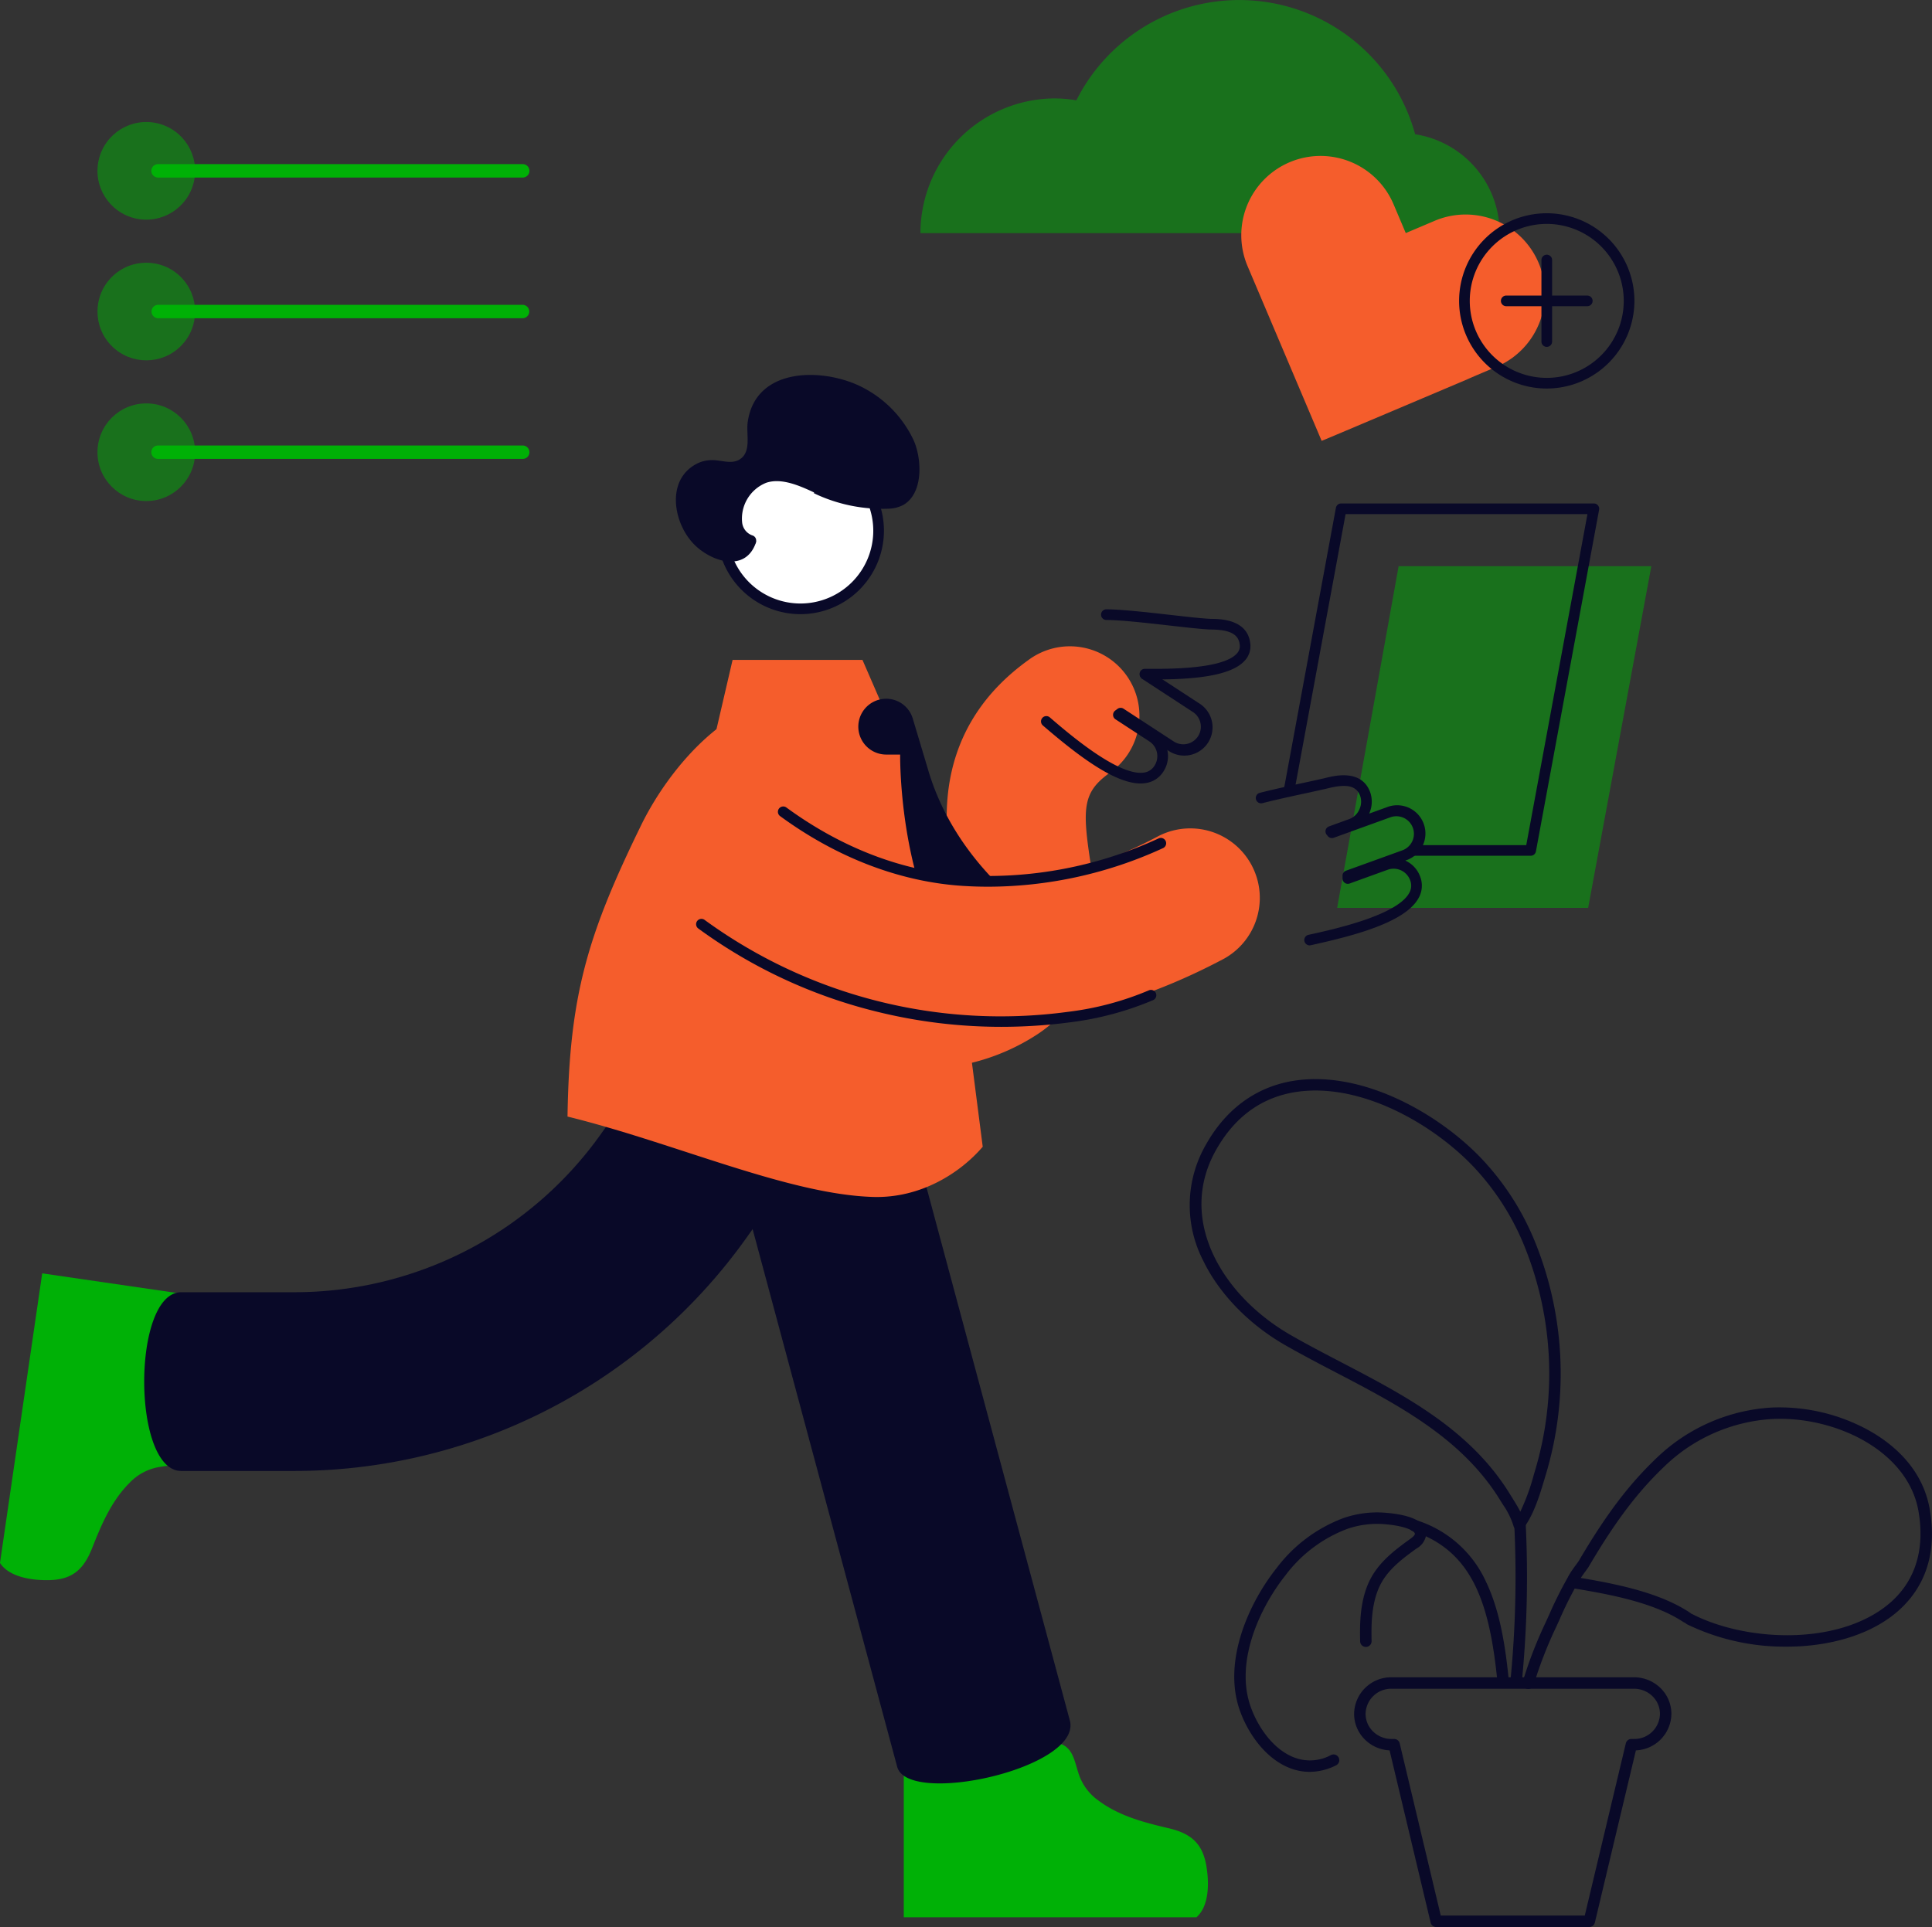 <svg xmlns="http://www.w3.org/2000/svg" width="355.633" height="354.78" viewBox="0 0 355.633 354.78">
  <rect x="0" y="0" width="355.633" height="354.78" fill="#333333" stroke="none"/>
  <g id="Illustration" transform="translate(-374.157 -298.478)">
    <path id="Path_11487" data-name="Path 11487" d="M1383.037,341.4H1276.423a24.819,24.819,0,0,1,24.631-24.8,24.3,24.3,0,0,1,4.072.349,33.569,33.569,0,0,1,62.358,6.249A18.367,18.367,0,0,1,1383.037,341.4Z" transform="translate(-732.835 0)" fill="#00b106" opacity="0.5"/>
    <g id="Group_9423" data-name="Group 9423" transform="translate(494.36 417.622)">
      <path id="Path_11488" data-name="Path 11488" d="M1072.26,989.327a41.585,41.585,0,0,1-18.039-4.134,53.585,53.585,0,0,1-18.973-15.9,91.445,91.445,0,0,1-11.1-19.156,12.8,12.8,0,0,1,23.407-10.353c5.142,11.625,11.123,19.146,17.776,22.354a15,15,0,0,0,13.692-.117,50.467,50.467,0,0,0-.757-6.9c-.81-5.311-1.817-11.921-.567-18.933,1.591-8.924,6.438-16.357,14.406-22.094a12.8,12.8,0,1,1,14.955,20.771c-4.868,3.505-5.013,6.419-3.491,16.4.705,4.627,1.435,9.412.8,14.46a23.682,23.682,0,0,1-10.849,17.422A39,39,0,0,1,1072.26,989.327Zm7.369-27.678h0Z" transform="translate(-1023.055 -911.68)" fill="#f55d2c"/>
    </g>
    <path id="Path_11489" data-name="Path 11489" d="M404.4,1558.389c0-.006,7.773-53.316,7.773-53.316l27.317,3.982s1.332,21.412,1.335,21.455a18.091,18.091,0,0,1-1.117,7.512c-1.08,2.347-3.562,2.291-5.749,2.666a9.763,9.763,0,0,0-5.682,2.93c-3.36,3.338-5.2,7.7-6.911,12.028-1.481,3.755-3.468,5.748-7.705,5.9C410.706,1561.647,406.2,1561.145,404.4,1558.389Z" transform="translate(-30.247 -972.157)" fill="#00b106"/>
    <path id="Path_11490" data-name="Path 11490" d="M1314.5,1980.792c-.005,0-53.88,0-53.88,0v-27.605l21.038-4.416a18.087,18.087,0,0,1,7.595.021c2.478.73,2.781,3.194,3.468,5.3a9.764,9.764,0,0,0,3.719,5.2c3.788,2.843,8.368,4.038,12.9,5.1,3.929.924,6.189,2.6,6.947,6.774C1316.813,1974.086,1316.966,1978.619,1314.5,1980.792Z" transform="translate(-720.101 -1329.328)" fill="#00b106"/>
    <g id="Group_9424" data-name="Group 9424" transform="translate(509.828 495.496)">
      <path id="Path_11491" data-name="Path 11491" d="M1132.143,1440.75l-28.909-107.539a16.454,16.454,0,0,1,31.779-8.543l28.909,107.539C1166.281,1440.982,1134.117,1448.1,1132.143,1440.75Z" transform="translate(-1102.665 -1312.482)" fill="#090928"/>
    </g>
    <g id="Group_9425" data-name="Group 9425" transform="translate(400.701 491.049)">
      <path id="Path_11492" data-name="Path 11492" d="M568.72,1367.839H547.835c-9.087,0-9.087-32.907,0-32.907H568.72a69.22,69.22,0,0,0,56.359-29.113l6.6-9.295a16.453,16.453,0,0,1,22.94-3.9c7.411,5.259,16.844,14.142,11.585,21.552l-3.062,3.881a9.547,9.547,0,0,1-8.9,3.53h0l-2.321,3.271A102.179,102.179,0,0,1,568.72,1367.839Z" transform="translate(-541.02 -1289.592)" fill="#090928"/>
    </g>
    <path id="Path_11493" data-name="Path 11493" d="M1018.491,1043.088c-4.111,4.805-11.4,9.506-20.183,9.243-15.656-.469-36.567-9.968-56.248-14.8.333-22.379,3.727-33.508,13.531-53.6,5.355-10.972,16.85-24.163,29.027-23.278v6.581a29.888,29.888,0,0,1,27.559,26.7Z" transform="translate(-463.438 -533.484)" fill="#f55d2c"/>
    <path id="Path_11494" data-name="Path 11494" d="M1081.585,923.8h23.909l10.281,23.675-38.256-6.178Z" transform="translate(-572.577 -503.825)" fill="#f55d2c"/>
    <g id="Group_9427" data-name="Group 9427" transform="translate(506.142 380.825)">
      <circle id="Ellipse_258" data-name="Ellipse 258" cx="14.382" cy="14.382" r="14.382" transform="matrix(0.042, -0.999, 0.999, 0.042, 0.396, 29.135)" fill="#fff"/>
      <g id="Group_9426" data-name="Group 9426" transform="translate(0 0)">
        <path id="Path_11495" data-name="Path 11495" d="M1099.062,753.024a15.363,15.363,0,1,1,15.363-15.363A15.38,15.38,0,0,1,1099.062,753.024Zm0-28.763a13.4,13.4,0,1,0,13.4,13.4A13.415,13.415,0,0,0,1099.062,724.26Z" transform="translate(-1083.699 -722.297)" fill="#090928"/>
      </g>
    </g>
    <path id="Path_11496" data-name="Path 11496" d="M1084.1,678.37a29.146,29.146,0,0,1-13.4-2.584c-2.6-1.2-4.468-3.269-7.094-2.133a7.178,7.178,0,0,0-4.13,6.447c0,.68-.938,2.133-.92,3.015.016.782,1.137.893.92,1.521-1.958,5.659-8.42,3.437-11.513.166-3.8-4.019-5.062-12.026.9-14.832a6.207,6.207,0,0,1,2.373-.533c1.71-.072,3.546.777,5.062-.023,2.464-1.3,1.364-4.7,1.661-6.9,1.392-10.333,13.948-10.081,20.93-6.581a20.938,20.938,0,0,1,9.521,9.629c1.613,3.323,2.033,9.983-1.836,12.144A6.061,6.061,0,0,1,1084.1,678.37Z" transform="translate(-546.178 -286.245)" fill="#090928"/>
    <g id="Group_9429" data-name="Group 9429" transform="translate(508.745 385.092)">
      <path id="Path_11497" data-name="Path 11497" d="M1117.336,751.737c-2.95-1.382-6.713-3.171-10.027-2.051a8.121,8.121,0,0,0-5.091,8.37,3.826,3.826,0,0,0,2.574,3.187Z" transform="translate(-1101.168 -748.348)" fill="#fff"/>
      <g id="Group_9428" data-name="Group 9428" transform="translate(0 0)">
        <path id="Path_11498" data-name="Path 11498" d="M1100.719,758.135a.98.98,0,0,1-.351-.065,4.8,4.8,0,0,1-3.193-3.959,9.073,9.073,0,0,1,5.747-9.445c3.655-1.236,7.546.587,10.672,2.052l.085.04a.982.982,0,0,1-.833,1.778l-.085-.04c-2.808-1.316-6.3-2.953-9.211-1.97a7.1,7.1,0,0,0-4.435,7.3,2.832,2.832,0,0,0,1.954,2.415.982.982,0,0,1-.352,1.9Z" transform="translate(-1097.095 -744.257)" fill="#090928"/>
      </g>
    </g>
    <path id="Path_11499" data-name="Path 11499" d="M1218,967.873h0a5.135,5.135,0,0,0,4.675,3.01h2.562s-.645,44.134,26.586,48.36l-1-8.2,9.678-3.953s-23.553-10.413-30.219-33.746l-2.726-9.1a5.1,5.1,0,0,0-4.884-3.635h0A5.135,5.135,0,0,0,1218,967.873Z" transform="translate(-685.386 -533.484)" fill="#090928"/>
    <path id="Path_11500" data-name="Path 11500" d="M1682.5,834.991h46.516l-11.629,62.9h-46.2Z" transform="translate(-1050.892 -432.27)" fill="#00b106" opacity="0.5"/>
    <g id="Group_9430" data-name="Group 9430" transform="translate(605.258 441.215)">
      <path id="Path_11501" data-name="Path 11501" d="M1603.786,1064.424a.982.982,0,0,1-.208-1.941c4.443-.969,16.247-3.542,18.542-7.7a2.7,2.7,0,0,0,.177-2.339,3.238,3.238,0,0,0-4.142-1.941l-7,2.533a.981.981,0,0,1-1.315-.944c0-.158.006-.317,0-.475a.981.981,0,0,1,.648-.941l10.364-3.748a3.234,3.234,0,1,0-2.2-6.083l-10.425,3.77a.982.982,0,0,1-1.09-.3l-.053-.065c-.044-.054-.089-.108-.135-.161a.981.981,0,0,1,.406-1.568l3.8-1.376a3.234,3.234,0,0,0,1.775-1.728,3.329,3.329,0,0,0,.151-2.545c-.682-1.795-2.393-2.217-5.721-1.411-1.254.3-2.768.63-4.37.976-2.4.518-5.125,1.105-7.952,1.82a.982.982,0,0,1-.481-1.9c2.861-.723,5.6-1.314,8.019-1.836,1.659-.358,3.092-.667,4.322-.965,1.59-.385,6.429-1.558,8.018,2.62a5.29,5.29,0,0,1-.169,3.99l3.233-1.169a5.2,5.2,0,1,1,3.535,9.775l-.114.041a5.183,5.183,0,0,1,2.739,2.962,4.617,4.617,0,0,1-.305,3.955c-2.4,4.35-11.379,6.823-19.843,8.668A.973.973,0,0,1,1603.786,1064.424Z" transform="translate(-1593.82 -1033.11)" fill="#090928"/>
    </g>
    <g id="Group_9431" data-name="Group 9431" transform="translate(498.007 445.484)">
      <path id="Path_11502" data-name="Path 11502" d="M1099.107,1096.457q-2.561,0-5.106-.166c-16.182-1.054-31.973-7.139-46.933-18.086a12.8,12.8,0,0,1,15.115-20.655c21.933,16.05,44.539,17.495,69.109,4.418a12.8,12.8,0,0,1,12.025,22.594C1128.466,1092.466,1113.618,1096.457,1099.107,1096.457Z" transform="translate(-1041.827 -1055.08)" fill="#f55d2c"/>
    </g>
    <g id="Group_9434" data-name="Group 9434" transform="translate(502.266 446.973)">
      <g id="Group_9432" data-name="Group 9432" transform="translate(0 20.655)">
        <path id="Path_11503" data-name="Path 11503" d="M1119.955,1188.949a95.344,95.344,0,0,1-23.346-2.9,93.308,93.308,0,0,1-32.458-15.224.982.982,0,0,1,1.159-1.584,92.518,92.518,0,0,0,66.856,16.955,55.18,55.18,0,0,0,14.963-3.972.982.982,0,0,1,.785,1.8,57.138,57.138,0,0,1-15.5,4.119A96.944,96.944,0,0,1,1119.955,1188.949Z" transform="translate(-1063.749 -1169.049)" fill="#090928"/>
      </g>
      <g id="Group_9433" data-name="Group 9433" transform="translate(15.114)">
        <path id="Path_11504" data-name="Path 11504" d="M1180.233,1077.5q-2.32,0-4.634-.146c-11.538-.727-23.176-5.165-33.657-12.832a.982.982,0,1,1,1.159-1.584c10.178,7.446,21.459,11.754,32.622,12.458a74.866,74.866,0,0,0,35.893-6.8.982.982,0,0,1,.821,1.783A77.206,77.206,0,0,1,1180.233,1077.5Z" transform="translate(-1141.54 -1062.744)" fill="#090928"/>
      </g>
    </g>
    <g id="Group_9435" data-name="Group 9435" transform="translate(565.766 421.701)">
      <path id="Path_11505" data-name="Path 11505" d="M1408.913,953.7c-4.894,0-11.811-5.361-18.008-10.694a.982.982,0,0,1,1.281-1.488c3.447,2.967,12.6,10.845,17.305,10.18a2.7,2.7,0,0,0,1.975-1.265,3.238,3.238,0,0,0-.941-4.476l-6.237-4.071a.981.981,0,0,1-.037-1.618c.128-.092.256-.185.38-.283a.981.981,0,0,1,1.142-.05l9.229,6.024a3.234,3.234,0,0,0,3.536-5.417l-9.283-6.059a.981.981,0,1,1,1.073-1.644l9.283,6.059a5.2,5.2,0,1,1-5.681,8.7l-.1-.064.013.058a5.162,5.162,0,0,1-.734,3.91,4.617,4.617,0,0,1-3.343,2.136A6.088,6.088,0,0,1,1408.913,953.7Z" transform="translate(-1390.565 -932.678)" fill="#090928"/>
    </g>
    <g id="Group_9436" data-name="Group 9436" transform="translate(576.807 410.654)">
      <path id="Path_11506" data-name="Path 11506" d="M1457.271,888.735q-.526,0-1.043,0l-.773,0a.982.982,0,0,1,0-1.963h0l.786,0c3.353.024,13.557.095,16.171-2.808a1.963,1.963,0,0,0,.533-1.629c-.214-1.909-1.766-2.744-5.189-2.792-1.417-.02-4.286-.346-7.608-.722-4.238-.48-9.04-1.025-11.78-1.037a.982.982,0,0,1,0-1.963h0c2.846.012,7.705.563,11.993,1.049,3.134.355,6.094.691,7.414.71,1.636.023,6.615.094,7.112,4.537a3.9,3.9,0,0,1-1.025,3.162C1471.177,888.266,1463.764,888.735,1457.271,888.735Z" transform="translate(-1447.392 -875.817)" fill="#090928"/>
    </g>
    <g id="Group_9437" data-name="Group 9437" transform="translate(610.445 391.167)">
      <path id="Path_11507" data-name="Path 11507" d="M1665.994,840.391h-21.652a.982.982,0,1,1,0-1.963h20.835l11.266-60.94h-44.52l-9.457,51.153a.982.982,0,1,1-1.931-.357l9.605-51.956a.982.982,0,0,1,.965-.8h46.516a.982.982,0,0,1,.965,1.16l-11.629,62.9A.982.982,0,0,1,1665.994,840.391Z" transform="translate(-1620.52 -775.525)" fill="#090928"/>
    </g>
    <path id="Path_11508" data-name="Path 11508" d="M1616.015,458.219l-5.323,2.256-2.246-5.3a14.593,14.593,0,0,0-26.873,11.39l2.375,5.6,11.141,26.286.119.281.248-.1c.068,0,26.635-11.261,26.635-11.261-.01-.024,5.313-2.28,5.313-2.28a14.593,14.593,0,0,0-11.389-26.873Z" transform="translate(-977.768 -119.087)" fill="#f55d2c"/>
    <circle id="Ellipse_259" data-name="Ellipse 259" cx="8.987" cy="8.987" r="8.987" transform="translate(390.307 336.662) rotate(-76.98)" fill="#00b106" opacity="0.5"/>
    <g id="Group_9438" data-name="Group 9438" transform="translate(402.016 328.697)">
      <path id="Path_11509" data-name="Path 11509" d="M616.153,456.475H549.021a1.233,1.233,0,1,1,0-2.467h67.131a1.233,1.233,0,0,1,0,2.467Z" transform="translate(-547.788 -454.008)" fill="#00b106"/>
    </g>
    <circle id="Ellipse_260" data-name="Ellipse 260" cx="8.987" cy="8.987" r="8.987" transform="translate(388.378 355.833) rotate(-45)" fill="#00b106" opacity="0.5"/>
    <g id="Group_9439" data-name="Group 9439" transform="translate(402.016 354.6)">
      <path id="Path_11510" data-name="Path 11510" d="M616.153,589.788H549.021a1.234,1.234,0,0,1,0-2.467h67.131a1.234,1.234,0,0,1,0,2.467Z" transform="translate(-547.788 -587.321)" fill="#00b106"/>
    </g>
    <circle id="Ellipse_261" data-name="Ellipse 261" cx="8.987" cy="8.987" r="8.987" transform="translate(392.1 372.749)" fill="#00b106" opacity="0.5"/>
    <g id="Group_9440" data-name="Group 9440" transform="translate(402.016 380.502)">
      <path id="Path_11511" data-name="Path 11511" d="M616.153,723.1H549.021a1.233,1.233,0,1,1,0-2.467h67.131a1.233,1.233,0,0,1,0,2.467Z" transform="translate(-547.788 -720.635)" fill="#00b106"/>
    </g>
    <g id="Group_9441" data-name="Group 9441" transform="translate(642.742 337.739)">
      <path id="Path_11512" data-name="Path 11512" d="M1802.88,532.815a16.135,16.135,0,1,1,16.135-16.135A16.154,16.154,0,0,1,1802.88,532.815Zm0-30.307a14.172,14.172,0,1,0,14.172,14.172A14.188,14.188,0,0,0,1802.88,502.507Z" transform="translate(-1786.745 -500.544)" fill="#090928"/>
    </g>
    <g id="Group_9444" data-name="Group 9444" transform="translate(650.407 345.404)">
      <g id="Group_9442" data-name="Group 9442" transform="translate(7.489 0)">
        <path id="Path_11513" data-name="Path 11513" d="M1865.719,556.935a.982.982,0,0,1-.981-.982V540.976a.982.982,0,1,1,1.963,0v14.978A.982.982,0,0,1,1865.719,556.935Z" transform="translate(-1864.738 -539.994)" fill="#090928"/>
      </g>
      <g id="Group_9443" data-name="Group 9443" transform="translate(0 7.489)">
        <path id="Path_11514" data-name="Path 11514" d="M1842.154,580.5h-14.978a.982.982,0,0,1,0-1.963h14.978a.982.982,0,0,1,0,1.963Z" transform="translate(-1826.195 -578.537)" fill="#090928"/>
      </g>
    </g>
    <g id="Group_9452" data-name="Group 9452" transform="translate(593.155 497.148)">
      <g id="Group_9445" data-name="Group 9445" transform="translate(69.51 60.436)">
        <path id="Path_11516" data-name="Path 11516" d="M1929.614,1676.088a41.212,41.212,0,0,1-18.365-4.146,1.682,1.682,0,0,0-.549-.344c-5.324-3.563-13.268-5.093-20.3-6.248a1.3,1.3,0,0,1-1.023-.794c-.376-.922.319-1.94,1.484-3.526.232-.316.472-.643.571-.81,5.087-8.643,9.318-14.2,14.6-19.176a33.35,33.35,0,0,1,20.812-8.977,34.159,34.159,0,0,1,18.052,4.27c4.35,2.456,9.808,6.964,11.1,14.5,1.829,10.657-2.938,16.667-7.26,19.832-4.6,3.367-11.127,5.29-18.387,5.416Q1929.986,1676.089,1929.614,1676.088ZM1912.058,1670a1.079,1.079,0,0,1,.158.066c9.529,4.918,25.727,5.894,35.281-1.1,5.508-4.034,7.73-10.18,6.427-17.773-1.933-11.264-15.5-17.6-26.965-17.016a31.209,31.209,0,0,0-19.473,8.406c-5.13,4.83-9.253,10.251-14.231,18.71-.153.259-.4.6-.689.989-.21.285-.552.751-.816,1.156,6.991,1.174,14.709,2.787,20.124,6.41A1.054,1.054,0,0,1,1912.058,1670Z" transform="translate(-1889.279 -1632.028)" fill="#090928"/>
      </g>
      <g id="Group_9446" data-name="Group 9446" transform="translate(0)">
        <path id="Path_11517" data-name="Path 11517" d="M1592.151,1404.047a1.056,1.056,0,0,1-1.027-.815,14.593,14.593,0,0,0-1.967-3.954c-.15-.24-.3-.475-.437-.7-6.989-11.435-18.793-17.592-30.209-23.547-3.116-1.626-6.339-3.307-9.417-5.07-6.674-3.823-12.175-9.5-15.093-15.575a22.273,22.273,0,0,1,.526-21.361c3.818-6.784,9.609-10.871,16.746-11.82,12.107-1.609,25.56,5.847,33.524,13.949a49.043,49.043,0,0,1,10.47,16.236,64.6,64.6,0,0,1,1.944,41.966c-.1.324-.2.658-.3,1-.891,3.008-2,6.751-3.921,9.279A1.055,1.055,0,0,1,1592.151,1404.047Zm-37.447-80.96a23.943,23.943,0,0,0-3.155.2c-6.546.87-11.655,4.491-15.185,10.763-7.314,13,1.395,26.977,13.777,34.071,3.043,1.743,6.246,3.414,9.345,5.03,11.671,6.088,23.74,12.383,31.034,24.317.137.223.28.452.426.686.484.774,1,1.606,1.436,2.474a40.1,40.1,0,0,0,2.507-6.881c.1-.345.2-.682.3-1.009a62.447,62.447,0,0,0-1.881-40.571,46.942,46.942,0,0,0-10.016-15.543C1576.39,1329.608,1565.225,1323.087,1554.7,1323.087Z" transform="translate(-1531.529 -1320.98)" fill="#090928"/>
      </g>
      <g id="Group_9447" data-name="Group 9447" transform="translate(8.195 79.777)">
        <path id="Path_11518" data-name="Path 11518" d="M1587.587,1779.342a10.038,10.038,0,0,1-3.8-.756c-4.621-1.879-7.721-6.724-9.081-10.631-3.145-9.034,1.707-19.738,6.819-26.159a27.478,27.478,0,0,1,12.225-9.153,18.86,18.86,0,0,1,7.5-1.024c3.529.247,7.749,1.116,7.817,3.855a3.485,3.485,0,0,1-1.79,2.739c-3.06,2.2-5.7,4.271-7.022,7.431-1.248,2.984-1.345,6.4-1.265,9.639a1.055,1.055,0,0,1-2.109.052c-.086-3.477.027-7.156,1.428-10.505,1.532-3.665,4.535-6.033,7.739-8.332.609-.437.915-.765.91-.973-.014-.562-1.884-1.525-5.855-1.8a16.749,16.749,0,0,0-6.665.914,25.391,25.391,0,0,0-11.263,8.472c-4.777,6-9.34,15.928-6.477,24.151,1.209,3.472,3.914,7.757,7.883,9.371a8.09,8.09,0,0,0,6.916-.373,1.055,1.055,0,1,1,.943,1.887A10.811,10.811,0,0,1,1587.587,1779.342Z" transform="translate(-1573.707 -1731.575)" fill="#090928"/>
      </g>
      <g id="Group_9448" data-name="Group 9448" transform="translate(40.358 81.168)">
        <path id="Path_11519" data-name="Path 11519" d="M1756.561,1769.291a1.055,1.055,0,0,1-1.048-.948c-1.451-14.283-4.559-23.875-15.549-27.558a1.055,1.055,0,1,1,.67-2,20.963,20.963,0,0,1,12.807,11.356c2.618,5.458,3.578,12.156,4.17,17.989a1.055,1.055,0,0,1-.943,1.156A1.076,1.076,0,0,1,1756.561,1769.291Z" transform="translate(-1739.244 -1738.729)" fill="#090928"/>
      </g>
      <g id="Group_9449" data-name="Group 9449" transform="translate(61.255 90.908)">
        <path id="Path_11520" data-name="Path 11520" d="M1847.848,1810.243a1.055,1.055,0,0,1-1.009-1.366,78.786,78.786,0,0,1,3.964-10.352c.273-.579.57-1.231.884-1.921a71.218,71.218,0,0,1,3.636-7.237,1.055,1.055,0,0,1,1.8,1.1,69.713,69.713,0,0,0-3.517,7.012c-.317.7-.617,1.355-.9,1.947a76.692,76.692,0,0,0-3.855,10.073A1.056,1.056,0,0,1,1847.848,1810.243Z" transform="translate(-1846.793 -1788.861)" fill="#090928"/>
      </g>
      <g id="Group_9450" data-name="Group 9450" transform="translate(59.061 81.1)">
        <path id="Path_11521" data-name="Path 11521" d="M1836.56,1768.9a1.03,1.03,0,0,1-.116-.006,1.055,1.055,0,0,1-.934-1.163,196.061,196.061,0,0,0,.681-28.256,1.055,1.055,0,1,1,2.108-.074,197.983,197.983,0,0,1-.692,28.559A1.055,1.055,0,0,1,1836.56,1768.9Z" transform="translate(-1835.503 -1738.38)" fill="#090928"/>
      </g>
      <g id="Group_9451" data-name="Group 9451" transform="translate(30.264 110.134)">
        <path id="Path_11522" data-name="Path 11522" d="M1730.579,1933.791H1702.4a1.055,1.055,0,0,1-1.026-.81l-7.558-31.71a6.91,6.91,0,0,1-4.5-1.953,6.617,6.617,0,0,1-2.028-4.773,6.818,6.818,0,0,1,6.887-6.73h44.629a6.941,6.941,0,0,1,4.858,1.96,6.614,6.614,0,0,1,2.029,4.771,6.811,6.811,0,0,1-6.532,6.726l-7.558,31.709A1.054,1.054,0,0,1,1730.579,1933.791Zm-27.342-2.109h26.509l7.556-31.7a1.054,1.054,0,0,1,1.026-.81h.48a4.709,4.709,0,0,0,4.778-4.625,4.518,4.518,0,0,0-1.39-3.257,4.839,4.839,0,0,0-3.388-1.364h-44.629a4.707,4.707,0,0,0-4.778,4.621,4.525,4.525,0,0,0,1.39,3.262,4.824,4.824,0,0,0,3.388,1.363h.476a1.055,1.055,0,0,1,1.026.81Z" transform="translate(-1687.292 -1887.815)" fill="#090928"/>
      </g>
    </g>
  </g>
</svg>
